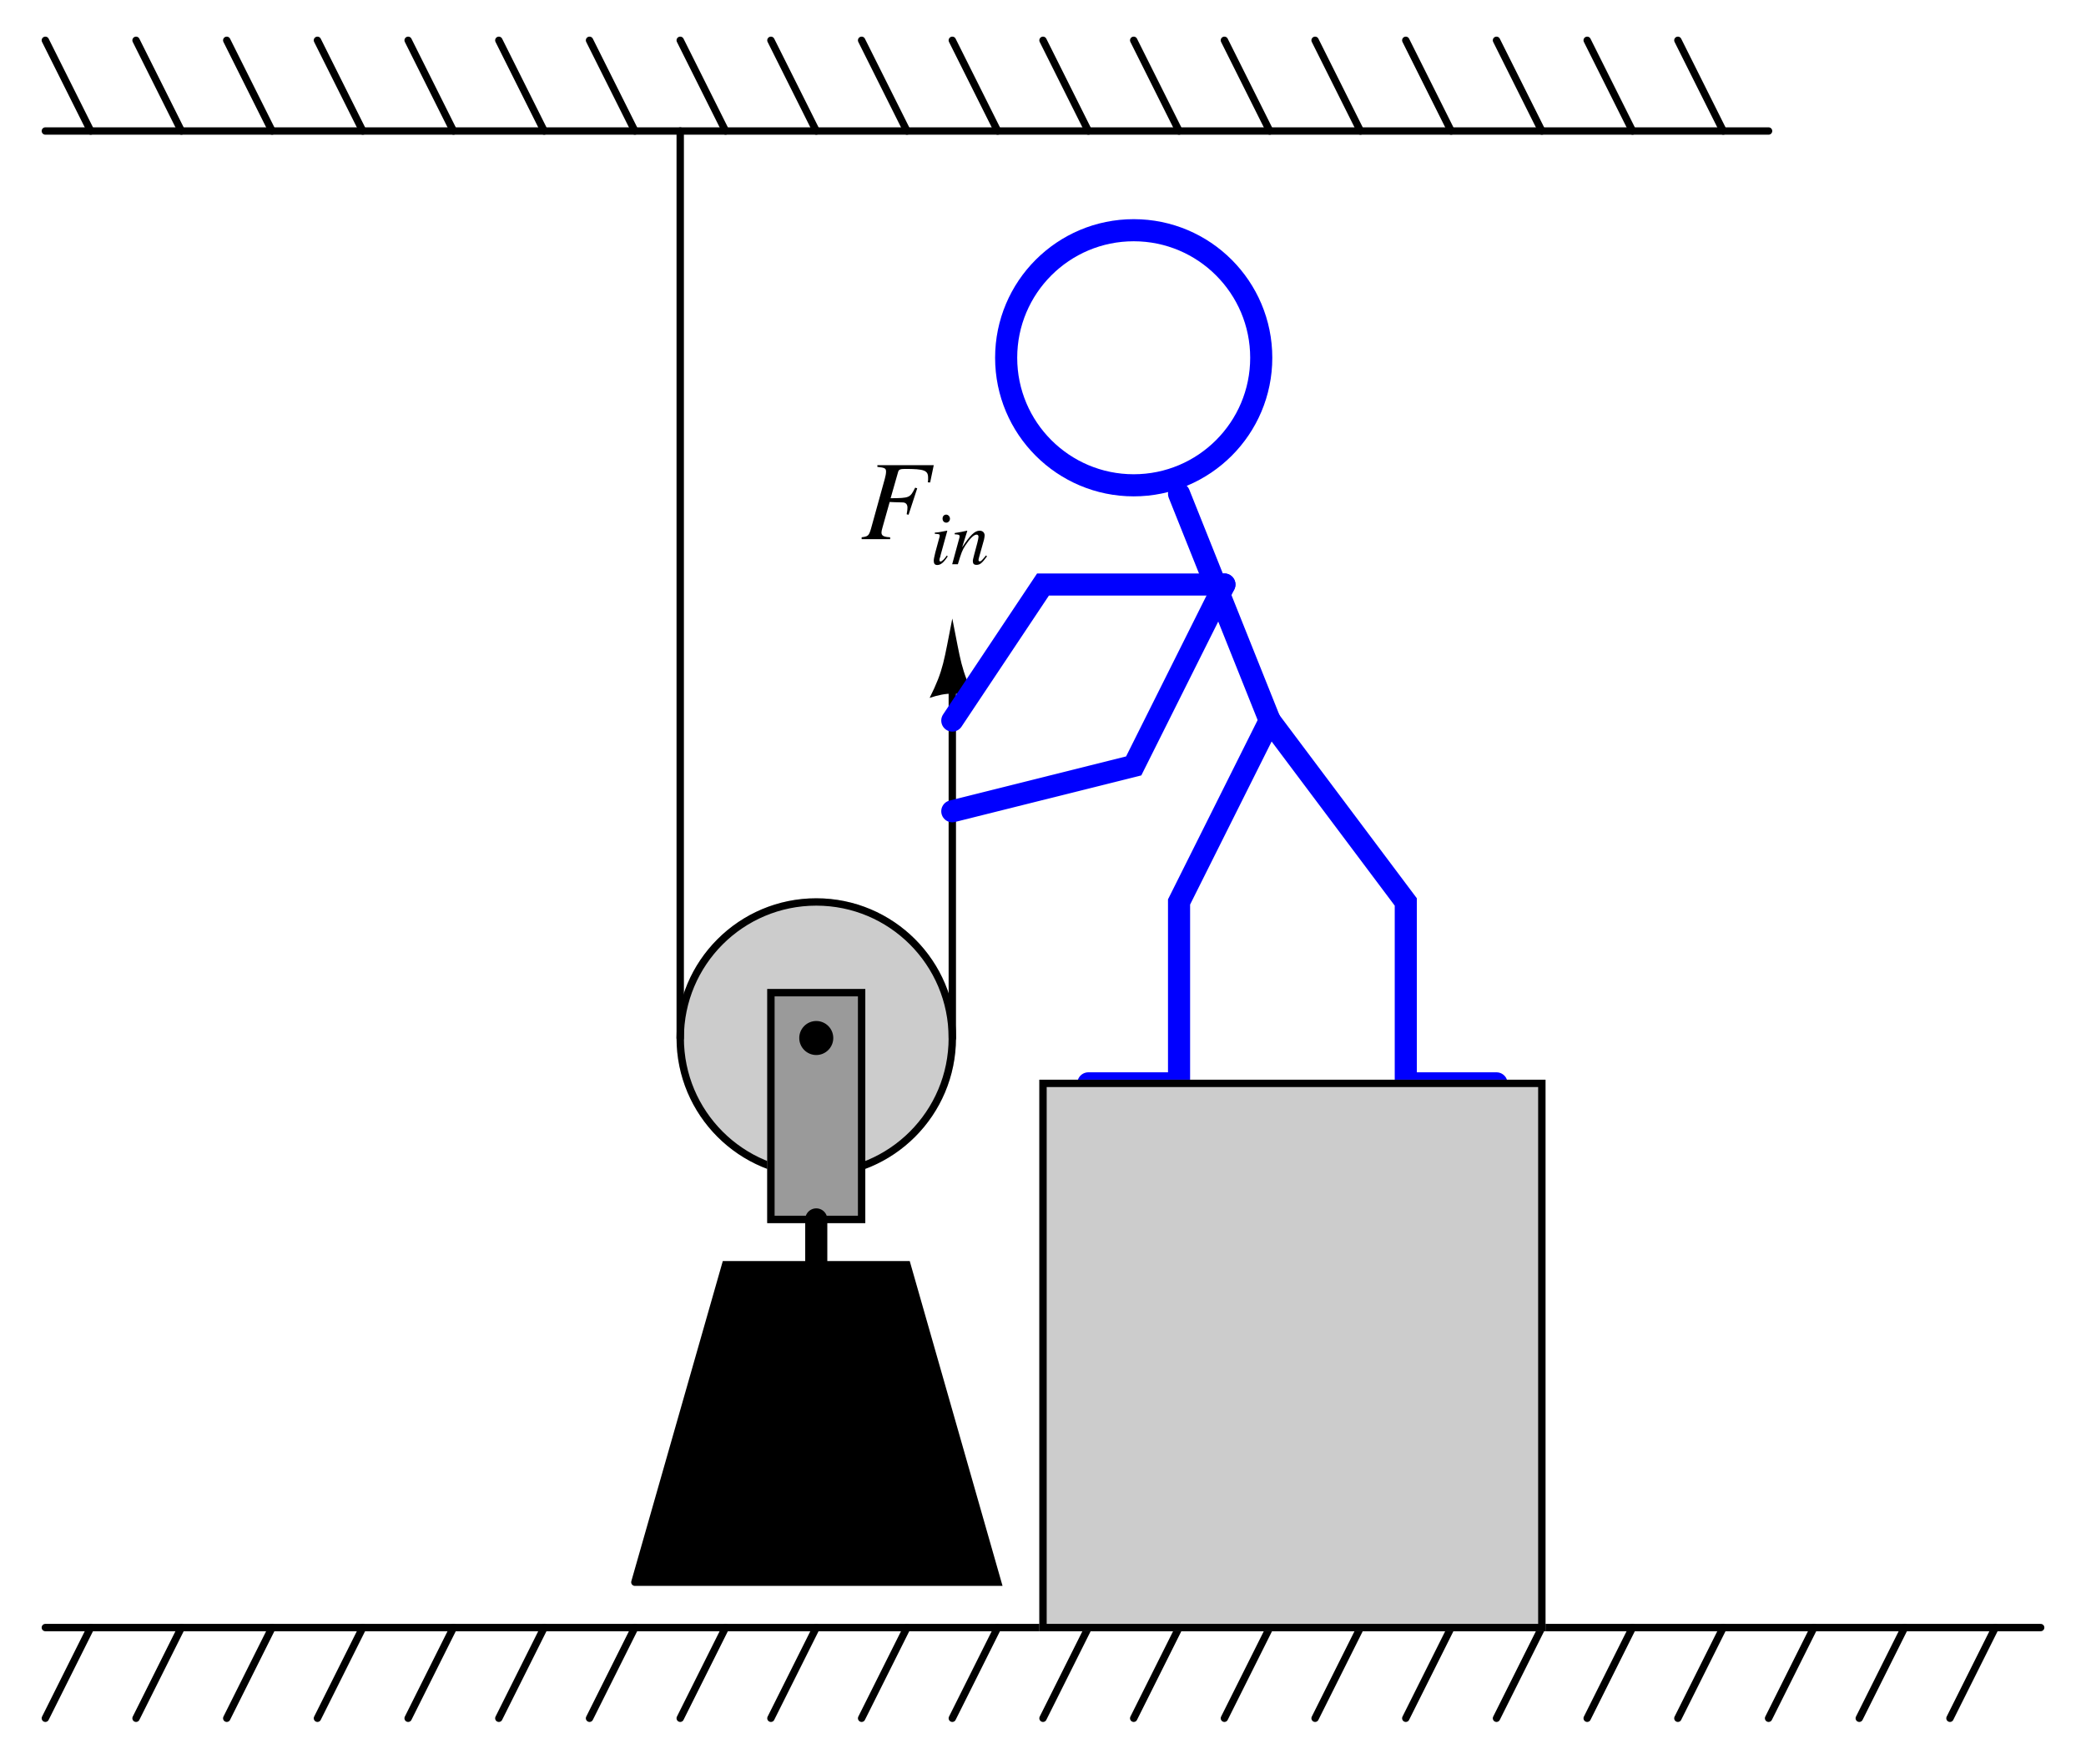 <?xml version="1.0" encoding="UTF-8"?>
<svg xmlns="http://www.w3.org/2000/svg" xmlns:xlink="http://www.w3.org/1999/xlink" viewBox="0 0 206.999 175" version="1.2">
<defs>
<g>
<symbol overflow="visible" id="glyph0-0">
<path style="stroke:none;" d=""/>
</symbol>
<symbol overflow="visible" id="glyph0-1">
<path style="stroke:none;" d="M 7.25 -7.344 L 1.656 -7.344 L 1.656 -7.172 C 2.391 -7.094 2.516 -7.031 2.516 -6.703 C 2.516 -6.531 2.469 -6.25 2.391 -5.984 L 1.016 -1.016 C 0.812 -0.344 0.734 -0.266 0.094 -0.188 L 0.094 0 L 2.922 0 L 2.922 -0.188 C 2.266 -0.219 2.062 -0.344 2.062 -0.672 C 2.062 -0.781 2.094 -0.906 2.172 -1.188 L 2.875 -3.688 C 3.281 -3.672 3.531 -3.656 3.781 -3.656 C 4.219 -3.656 4.297 -3.641 4.406 -3.594 C 4.562 -3.516 4.641 -3.359 4.641 -3.141 C 4.641 -2.953 4.625 -2.828 4.562 -2.469 L 4.75 -2.422 L 5.609 -5.047 L 5.406 -5.109 C 4.891 -4.094 4.859 -4.078 2.969 -4.062 L 3.719 -6.688 C 3.781 -6.906 3.938 -6.969 4.406 -6.969 C 6.297 -6.969 6.688 -6.828 6.688 -6.109 C 6.688 -6.031 6.688 -5.969 6.688 -5.859 C 6.672 -5.766 6.672 -5.734 6.656 -5.641 L 6.891 -5.625 Z M 7.25 -7.344 "/>
</symbol>
<symbol overflow="visible" id="glyph1-0">
<path style="stroke:none;" d=""/>
</symbol>
<symbol overflow="visible" id="glyph1-1">
<path style="stroke:none;" d="M 1.672 -0.859 C 1.484 -0.609 1.438 -0.547 1.359 -0.469 C 1.234 -0.344 1.125 -0.266 1.047 -0.266 C 1 -0.266 0.938 -0.328 0.938 -0.391 C 0.938 -0.453 0.953 -0.578 1.016 -0.719 L 1.047 -0.844 L 1.047 -0.875 L 1.719 -3.312 L 1.688 -3.328 C 0.922 -3.172 0.781 -3.156 0.484 -3.141 L 0.484 -3.016 C 0.891 -3 0.969 -2.984 0.969 -2.828 C 0.969 -2.766 0.938 -2.641 0.891 -2.5 L 0.531 -1.172 C 0.422 -0.719 0.375 -0.5 0.375 -0.344 C 0.375 -0.062 0.484 0.078 0.719 0.078 C 1.062 0.078 1.344 -0.141 1.766 -0.781 Z M 1.609 -4.922 C 1.406 -4.922 1.25 -4.766 1.25 -4.531 C 1.25 -4.281 1.406 -4.125 1.625 -4.125 C 1.812 -4.125 1.984 -4.297 1.984 -4.516 C 1.984 -4.734 1.812 -4.922 1.609 -4.922 Z M 1.609 -4.922 "/>
</symbol>
<symbol overflow="visible" id="glyph1-2">
<path style="stroke:none;" d="M 3.469 -0.875 C 3.062 -0.375 2.969 -0.281 2.844 -0.281 C 2.781 -0.281 2.719 -0.344 2.719 -0.406 C 2.719 -0.469 2.75 -0.609 2.828 -0.875 L 3.266 -2.438 C 3.297 -2.594 3.328 -2.75 3.328 -2.859 C 3.328 -3.141 3.125 -3.328 2.828 -3.328 C 2.344 -3.328 1.875 -2.859 1.094 -1.672 L 1.609 -3.312 L 1.578 -3.328 C 1.188 -3.234 1.016 -3.203 0.359 -3.094 L 0.359 -2.969 C 0.75 -2.953 0.844 -2.922 0.844 -2.766 C 0.844 -2.719 0.844 -2.672 0.828 -2.641 L 0.109 0 L 0.672 0 C 1.031 -1.188 1.094 -1.359 1.422 -1.875 C 1.875 -2.562 2.266 -2.938 2.531 -2.938 C 2.656 -2.938 2.719 -2.859 2.719 -2.719 C 2.719 -2.625 2.672 -2.375 2.609 -2.141 L 2.281 -0.906 C 2.188 -0.516 2.156 -0.422 2.156 -0.344 C 2.156 -0.047 2.266 0.062 2.516 0.062 C 2.859 0.062 3.047 -0.078 3.562 -0.781 Z M 3.469 -0.875 "/>
</symbol>
</g>
<clipPath id="clip1">
  <path d="M 0.5 0.5 L 16 0.5 L 16 20 L 0.5 20 Z M 0.5 0.5 "/>
</clipPath>
<clipPath id="clip2">
  <path d="M 7 0.5 L 25 0.5 L 25 20 L 7 20 Z M 7 0.5 "/>
</clipPath>
<clipPath id="clip3">
  <path d="M 16 0.5 L 34 0.5 L 34 20 L 16 20 Z M 16 0.5 "/>
</clipPath>
<clipPath id="clip4">
  <path d="M 25 0.5 L 43 0.5 L 43 20 L 25 20 Z M 25 0.5 "/>
</clipPath>
<clipPath id="clip5">
  <path d="M 34 0.5 L 52 0.5 L 52 20 L 34 20 Z M 34 0.5 "/>
</clipPath>
<clipPath id="clip6">
  <path d="M 43 0.5 L 61 0.5 L 61 20 L 43 20 Z M 43 0.5 "/>
</clipPath>
<clipPath id="clip7">
  <path d="M 52 0.5 L 70 0.5 L 70 20 L 52 20 Z M 52 0.5 "/>
</clipPath>
<clipPath id="clip8">
  <path d="M 61 0.5 L 79 0.5 L 79 20 L 61 20 Z M 61 0.5 "/>
</clipPath>
<clipPath id="clip9">
  <path d="M 70 0.5 L 88 0.5 L 88 20 L 70 20 Z M 70 0.5 "/>
</clipPath>
<clipPath id="clip10">
  <path d="M 79 0.5 L 97 0.5 L 97 20 L 79 20 Z M 79 0.5 "/>
</clipPath>
<clipPath id="clip11">
  <path d="M 88 0.5 L 106 0.5 L 106 20 L 88 20 Z M 88 0.5 "/>
</clipPath>
<clipPath id="clip12">
  <path d="M 97 0.5 L 115 0.5 L 115 20 L 97 20 Z M 97 0.5 "/>
</clipPath>
<clipPath id="clip13">
  <path d="M 106 0.5 L 124 0.5 L 124 20 L 106 20 Z M 106 0.5 "/>
</clipPath>
<clipPath id="clip14">
  <path d="M 115 0.5 L 133 0.5 L 133 20 L 115 20 Z M 115 0.5 "/>
</clipPath>
<clipPath id="clip15">
  <path d="M 124 0.5 L 142 0.5 L 142 20 L 124 20 Z M 124 0.5 "/>
</clipPath>
<clipPath id="clip16">
  <path d="M 133 0.5 L 151 0.5 L 151 20 L 133 20 Z M 133 0.5 "/>
</clipPath>
<clipPath id="clip17">
  <path d="M 142 0.5 L 160 0.5 L 160 20 L 142 20 Z M 142 0.5 "/>
</clipPath>
<clipPath id="clip18">
  <path d="M 151 0.5 L 169 0.5 L 169 20 L 151 20 Z M 151 0.5 "/>
</clipPath>
<clipPath id="clip19">
  <path d="M 160 0.5 L 178 0.5 L 178 20 L 160 20 Z M 160 0.5 "/>
</clipPath>
<clipPath id="clip20">
  <path d="M 0.5 155 L 16 155 L 16 174.5 L 0.5 174.5 Z M 0.5 155 "/>
</clipPath>
<clipPath id="clip21">
  <path d="M 7 155 L 25 155 L 25 174.5 L 7 174.5 Z M 7 155 "/>
</clipPath>
<clipPath id="clip22">
  <path d="M 16 155 L 34 155 L 34 174.5 L 16 174.5 Z M 16 155 "/>
</clipPath>
<clipPath id="clip23">
  <path d="M 25 155 L 43 155 L 43 174.5 L 25 174.5 Z M 25 155 "/>
</clipPath>
<clipPath id="clip24">
  <path d="M 34 155 L 52 155 L 52 174.5 L 34 174.5 Z M 34 155 "/>
</clipPath>
<clipPath id="clip25">
  <path d="M 43 155 L 61 155 L 61 174.5 L 43 174.5 Z M 43 155 "/>
</clipPath>
<clipPath id="clip26">
  <path d="M 52 155 L 70 155 L 70 174.5 L 52 174.5 Z M 52 155 "/>
</clipPath>
<clipPath id="clip27">
  <path d="M 61 155 L 79 155 L 79 174.5 L 61 174.5 Z M 61 155 "/>
</clipPath>
<clipPath id="clip28">
  <path d="M 70 155 L 88 155 L 88 174.5 L 70 174.5 Z M 70 155 "/>
</clipPath>
<clipPath id="clip29">
  <path d="M 79 155 L 97 155 L 97 174.5 L 79 174.5 Z M 79 155 "/>
</clipPath>
<clipPath id="clip30">
  <path d="M 88 155 L 106 155 L 106 174.5 L 88 174.5 Z M 88 155 "/>
</clipPath>
<clipPath id="clip31">
  <path d="M 97 155 L 115 155 L 115 174.5 L 97 174.5 Z M 97 155 "/>
</clipPath>
<clipPath id="clip32">
  <path d="M 106 155 L 124 155 L 124 174.5 L 106 174.5 Z M 106 155 "/>
</clipPath>
<clipPath id="clip33">
  <path d="M 115 155 L 133 155 L 133 174.5 L 115 174.5 Z M 115 155 "/>
</clipPath>
<clipPath id="clip34">
  <path d="M 124 155 L 142 155 L 142 174.5 L 124 174.5 Z M 124 155 "/>
</clipPath>
<clipPath id="clip35">
  <path d="M 133 155 L 151 155 L 151 174.5 L 133 174.5 Z M 133 155 "/>
</clipPath>
<clipPath id="clip36">
  <path d="M 142 155 L 160 155 L 160 174.5 L 142 174.5 Z M 142 155 "/>
</clipPath>
<clipPath id="clip37">
  <path d="M 151 155 L 169 155 L 169 174.5 L 151 174.5 Z M 151 155 "/>
</clipPath>
<clipPath id="clip38">
  <path d="M 160 155 L 178 155 L 178 174.5 L 160 174.5 Z M 160 155 "/>
</clipPath>
<clipPath id="clip39">
  <path d="M 169 155 L 187 155 L 187 174.5 L 169 174.5 Z M 169 155 "/>
</clipPath>
<clipPath id="clip40">
  <path d="M 178 155 L 196 155 L 196 174.5 L 178 174.5 Z M 178 155 "/>
</clipPath>
<clipPath id="clip41">
  <path d="M 187 155 L 205 155 L 205 174.5 L 187 174.5 Z M 187 155 "/>
</clipPath>
</defs>
<g id="surface1">
<path style="fill:none;stroke-width:7.312;stroke-linecap:round;stroke-linejoin:miter;stroke:rgb(0%,0%,0%);stroke-opacity:1;stroke-miterlimit:6;" d="M 1750 1615 L 40 1615 " transform="matrix(0.1,0,0,-0.1,0.5,174.5)"/>
<g clip-path="url(#clip1)" clip-rule="nonzero">
<path style="fill:none;stroke-width:7.312;stroke-linecap:round;stroke-linejoin:miter;stroke:rgb(0%,0%,0%);stroke-opacity:1;stroke-miterlimit:6;" d="M 85 1615 L 40 1705 " transform="matrix(0.1,0,0,-0.1,0.5,174.5)"/>
</g>
<g clip-path="url(#clip2)" clip-rule="nonzero">
<path style="fill:none;stroke-width:7.312;stroke-linecap:round;stroke-linejoin:miter;stroke:rgb(0%,0%,0%);stroke-opacity:1;stroke-miterlimit:6;" d="M 175 1615 L 130 1705 " transform="matrix(0.1,0,0,-0.1,0.5,174.5)"/>
</g>
<g clip-path="url(#clip3)" clip-rule="nonzero">
<path style="fill:none;stroke-width:7.312;stroke-linecap:round;stroke-linejoin:miter;stroke:rgb(0%,0%,0%);stroke-opacity:1;stroke-miterlimit:6;" d="M 265 1615 L 220 1705 " transform="matrix(0.1,0,0,-0.1,0.5,174.5)"/>
</g>
<g clip-path="url(#clip4)" clip-rule="nonzero">
<path style="fill:none;stroke-width:7.312;stroke-linecap:round;stroke-linejoin:miter;stroke:rgb(0%,0%,0%);stroke-opacity:1;stroke-miterlimit:6;" d="M 355 1615 L 310 1705 " transform="matrix(0.1,0,0,-0.1,0.5,174.5)"/>
</g>
<g clip-path="url(#clip5)" clip-rule="nonzero">
<path style="fill:none;stroke-width:7.312;stroke-linecap:round;stroke-linejoin:miter;stroke:rgb(0%,0%,0%);stroke-opacity:1;stroke-miterlimit:6;" d="M 445 1615 L 400 1705 " transform="matrix(0.1,0,0,-0.1,0.5,174.5)"/>
</g>
<g clip-path="url(#clip6)" clip-rule="nonzero">
<path style="fill:none;stroke-width:7.312;stroke-linecap:round;stroke-linejoin:miter;stroke:rgb(0%,0%,0%);stroke-opacity:1;stroke-miterlimit:6;" d="M 535 1615 L 490 1705 " transform="matrix(0.1,0,0,-0.1,0.5,174.5)"/>
</g>
<g clip-path="url(#clip7)" clip-rule="nonzero">
<path style="fill:none;stroke-width:7.312;stroke-linecap:round;stroke-linejoin:miter;stroke:rgb(0%,0%,0%);stroke-opacity:1;stroke-miterlimit:6;" d="M 625 1615 L 580 1705 " transform="matrix(0.1,0,0,-0.1,0.5,174.5)"/>
</g>
<g clip-path="url(#clip8)" clip-rule="nonzero">
<path style="fill:none;stroke-width:7.312;stroke-linecap:round;stroke-linejoin:miter;stroke:rgb(0%,0%,0%);stroke-opacity:1;stroke-miterlimit:6;" d="M 715 1615 L 670 1705 " transform="matrix(0.1,0,0,-0.1,0.5,174.5)"/>
</g>
<g clip-path="url(#clip9)" clip-rule="nonzero">
<path style="fill:none;stroke-width:7.312;stroke-linecap:round;stroke-linejoin:miter;stroke:rgb(0%,0%,0%);stroke-opacity:1;stroke-miterlimit:6;" d="M 805 1615 L 760 1705 " transform="matrix(0.1,0,0,-0.1,0.5,174.5)"/>
</g>
<g clip-path="url(#clip10)" clip-rule="nonzero">
<path style="fill:none;stroke-width:7.312;stroke-linecap:round;stroke-linejoin:miter;stroke:rgb(0%,0%,0%);stroke-opacity:1;stroke-miterlimit:6;" d="M 895 1615 L 850 1705 " transform="matrix(0.1,0,0,-0.1,0.5,174.5)"/>
</g>
<g clip-path="url(#clip11)" clip-rule="nonzero">
<path style="fill:none;stroke-width:7.312;stroke-linecap:round;stroke-linejoin:miter;stroke:rgb(0%,0%,0%);stroke-opacity:1;stroke-miterlimit:6;" d="M 985 1615 L 940 1705 " transform="matrix(0.1,0,0,-0.1,0.5,174.5)"/>
</g>
<g clip-path="url(#clip12)" clip-rule="nonzero">
<path style="fill:none;stroke-width:7.312;stroke-linecap:round;stroke-linejoin:miter;stroke:rgb(0%,0%,0%);stroke-opacity:1;stroke-miterlimit:6;" d="M 1075 1615 L 1030 1705 " transform="matrix(0.1,0,0,-0.1,0.5,174.5)"/>
</g>
<g clip-path="url(#clip13)" clip-rule="nonzero">
<path style="fill:none;stroke-width:7.312;stroke-linecap:round;stroke-linejoin:miter;stroke:rgb(0%,0%,0%);stroke-opacity:1;stroke-miterlimit:6;" d="M 1165 1615 L 1120 1705 " transform="matrix(0.1,0,0,-0.1,0.5,174.5)"/>
</g>
<g clip-path="url(#clip14)" clip-rule="nonzero">
<path style="fill:none;stroke-width:7.312;stroke-linecap:round;stroke-linejoin:miter;stroke:rgb(0%,0%,0%);stroke-opacity:1;stroke-miterlimit:6;" d="M 1255 1615 L 1210 1705 " transform="matrix(0.1,0,0,-0.1,0.5,174.5)"/>
</g>
<g clip-path="url(#clip15)" clip-rule="nonzero">
<path style="fill:none;stroke-width:7.312;stroke-linecap:round;stroke-linejoin:miter;stroke:rgb(0%,0%,0%);stroke-opacity:1;stroke-miterlimit:6;" d="M 1345 1615 L 1300 1705 " transform="matrix(0.1,0,0,-0.1,0.5,174.5)"/>
</g>
<g clip-path="url(#clip16)" clip-rule="nonzero">
<path style="fill:none;stroke-width:7.312;stroke-linecap:round;stroke-linejoin:miter;stroke:rgb(0%,0%,0%);stroke-opacity:1;stroke-miterlimit:6;" d="M 1435 1615 L 1390 1705 " transform="matrix(0.1,0,0,-0.1,0.5,174.5)"/>
</g>
<g clip-path="url(#clip17)" clip-rule="nonzero">
<path style="fill:none;stroke-width:7.312;stroke-linecap:round;stroke-linejoin:miter;stroke:rgb(0%,0%,0%);stroke-opacity:1;stroke-miterlimit:6;" d="M 1525 1615 L 1480 1705 " transform="matrix(0.1,0,0,-0.1,0.5,174.5)"/>
</g>
<g clip-path="url(#clip18)" clip-rule="nonzero">
<path style="fill:none;stroke-width:7.312;stroke-linecap:round;stroke-linejoin:miter;stroke:rgb(0%,0%,0%);stroke-opacity:1;stroke-miterlimit:6;" d="M 1615 1615 L 1570 1705 " transform="matrix(0.1,0,0,-0.1,0.5,174.5)"/>
</g>
<g clip-path="url(#clip19)" clip-rule="nonzero">
<path style="fill:none;stroke-width:7.312;stroke-linecap:round;stroke-linejoin:miter;stroke:rgb(0%,0%,0%);stroke-opacity:1;stroke-miterlimit:6;" d="M 1705 1615 L 1660 1705 " transform="matrix(0.1,0,0,-0.1,0.5,174.5)"/>
</g>
<path style="fill-rule:evenodd;fill:rgb(80.077%,80.077%,80.077%);fill-opacity:1;stroke-width:7.312;stroke-linecap:round;stroke-linejoin:miter;stroke:rgb(80.077%,80.077%,80.077%);stroke-opacity:1;stroke-miterlimit:6;" d="M 940 715 C 940 789.57 879.57 850 805 850 C 730.43 850 670 789.57 670 715 C 670 640.43 730.43 580 805 580 C 879.57 580 940 640.43 940 715 " transform="matrix(0.1,0,0,-0.1,0.5,174.5)"/>
<path style="fill:none;stroke-width:7.312;stroke-linecap:round;stroke-linejoin:miter;stroke:rgb(0%,0%,0%);stroke-opacity:1;stroke-miterlimit:6;" d="M 940 715 C 940 789.57 879.57 850 805 850 C 730.43 850 670 789.57 670 715 C 670 640.43 730.43 580 805 580 C 879.57 580 940 640.43 940 715 " transform="matrix(0.1,0,0,-0.1,0.5,174.5)"/>
<path style="fill-rule:evenodd;fill:rgb(60.352%,60.352%,60.352%);fill-opacity:1;stroke-width:7.312;stroke-linecap:round;stroke-linejoin:miter;stroke:rgb(60.352%,60.352%,60.352%);stroke-opacity:1;stroke-miterlimit:6;" d="M 760 535 L 850 535 L 850 760 L 760 760 Z M 760 535 " transform="matrix(0.1,0,0,-0.1,0.5,174.5)"/>
<path style="fill:none;stroke-width:7.312;stroke-linecap:round;stroke-linejoin:miter;stroke:rgb(0%,0%,0%);stroke-opacity:1;stroke-miterlimit:6;" d="M 760 535 L 850 535 L 850 760 L 760 760 Z M 760 535 " transform="matrix(0.1,0,0,-0.1,0.5,174.5)"/>
<path style=" stroke:none;fill-rule:evenodd;fill:rgb(0%,0%,0%);fill-opacity:1;" d="M 82.688 103 C 82.688 103.93 81.93 104.688 81 104.688 C 80.07 104.688 79.312 103.93 79.312 103 C 79.312 102.07 80.07 101.312 81 101.312 C 81.93 101.312 82.688 102.07 82.688 103 "/>
<path style="fill:none;stroke-width:21.938;stroke-linecap:round;stroke-linejoin:miter;stroke:rgb(0%,0%,0%);stroke-opacity:1;stroke-miterlimit:6;" d="M 805 490 L 805 535 " transform="matrix(0.1,0,0,-0.1,0.5,174.5)"/>
<path style="fill-rule:evenodd;fill:rgb(0%,0%,0%);fill-opacity:1;stroke-width:7.312;stroke-linecap:round;stroke-linejoin:miter;stroke:rgb(0%,0%,0%);stroke-opacity:1;stroke-miterlimit:6;" d="M 625 175 L 985 175 L 895 490 L 715 490 L 625 175 " transform="matrix(0.1,0,0,-0.1,0.5,174.5)"/>
<path style=" stroke:none;fill-rule:evenodd;fill:rgb(0%,0%,0%);fill-opacity:1;" d="M 96.75 69.25 C 95.344 66.438 95.344 65.594 94.5 61.375 C 93.656 65.594 93.656 66.438 92.25 69.25 C 93.938 68.688 95.062 68.688 96.75 69.25 "/>
<g clip-path="url(#clip20)" clip-rule="nonzero">
<path style="fill:none;stroke-width:7.312;stroke-linecap:round;stroke-linejoin:miter;stroke:rgb(0%,0%,0%);stroke-opacity:1;stroke-miterlimit:6;" d="M 85 130 L 40 40 " transform="matrix(0.1,0,0,-0.1,0.5,174.5)"/>
</g>
<g clip-path="url(#clip21)" clip-rule="nonzero">
<path style="fill:none;stroke-width:7.312;stroke-linecap:round;stroke-linejoin:miter;stroke:rgb(0%,0%,0%);stroke-opacity:1;stroke-miterlimit:6;" d="M 175 130 L 130 40 " transform="matrix(0.1,0,0,-0.1,0.5,174.5)"/>
</g>
<g clip-path="url(#clip22)" clip-rule="nonzero">
<path style="fill:none;stroke-width:7.312;stroke-linecap:round;stroke-linejoin:miter;stroke:rgb(0%,0%,0%);stroke-opacity:1;stroke-miterlimit:6;" d="M 265 130 L 220 40 " transform="matrix(0.1,0,0,-0.1,0.5,174.5)"/>
</g>
<g clip-path="url(#clip23)" clip-rule="nonzero">
<path style="fill:none;stroke-width:7.312;stroke-linecap:round;stroke-linejoin:miter;stroke:rgb(0%,0%,0%);stroke-opacity:1;stroke-miterlimit:6;" d="M 355 130 L 310 40 " transform="matrix(0.1,0,0,-0.1,0.5,174.5)"/>
</g>
<g clip-path="url(#clip24)" clip-rule="nonzero">
<path style="fill:none;stroke-width:7.312;stroke-linecap:round;stroke-linejoin:miter;stroke:rgb(0%,0%,0%);stroke-opacity:1;stroke-miterlimit:6;" d="M 445 130 L 400 40 " transform="matrix(0.1,0,0,-0.1,0.5,174.5)"/>
</g>
<g clip-path="url(#clip25)" clip-rule="nonzero">
<path style="fill:none;stroke-width:7.312;stroke-linecap:round;stroke-linejoin:miter;stroke:rgb(0%,0%,0%);stroke-opacity:1;stroke-miterlimit:6;" d="M 535 130 L 490 40 " transform="matrix(0.1,0,0,-0.1,0.5,174.5)"/>
</g>
<g clip-path="url(#clip26)" clip-rule="nonzero">
<path style="fill:none;stroke-width:7.312;stroke-linecap:round;stroke-linejoin:miter;stroke:rgb(0%,0%,0%);stroke-opacity:1;stroke-miterlimit:6;" d="M 625 130 L 580 40 " transform="matrix(0.1,0,0,-0.1,0.5,174.5)"/>
</g>
<g clip-path="url(#clip27)" clip-rule="nonzero">
<path style="fill:none;stroke-width:7.312;stroke-linecap:round;stroke-linejoin:miter;stroke:rgb(0%,0%,0%);stroke-opacity:1;stroke-miterlimit:6;" d="M 715 130 L 670 40 " transform="matrix(0.1,0,0,-0.1,0.5,174.5)"/>
</g>
<g clip-path="url(#clip28)" clip-rule="nonzero">
<path style="fill:none;stroke-width:7.312;stroke-linecap:round;stroke-linejoin:miter;stroke:rgb(0%,0%,0%);stroke-opacity:1;stroke-miterlimit:6;" d="M 805 130 L 760 40 " transform="matrix(0.1,0,0,-0.1,0.5,174.5)"/>
</g>
<g clip-path="url(#clip29)" clip-rule="nonzero">
<path style="fill:none;stroke-width:7.312;stroke-linecap:round;stroke-linejoin:miter;stroke:rgb(0%,0%,0%);stroke-opacity:1;stroke-miterlimit:6;" d="M 895 130 L 850 40 " transform="matrix(0.1,0,0,-0.1,0.5,174.5)"/>
</g>
<g clip-path="url(#clip30)" clip-rule="nonzero">
<path style="fill:none;stroke-width:7.312;stroke-linecap:round;stroke-linejoin:miter;stroke:rgb(0%,0%,0%);stroke-opacity:1;stroke-miterlimit:6;" d="M 985 130 L 940 40 " transform="matrix(0.1,0,0,-0.1,0.5,174.5)"/>
</g>
<g clip-path="url(#clip31)" clip-rule="nonzero">
<path style="fill:none;stroke-width:7.312;stroke-linecap:round;stroke-linejoin:miter;stroke:rgb(0%,0%,0%);stroke-opacity:1;stroke-miterlimit:6;" d="M 1075 130 L 1030 40 " transform="matrix(0.1,0,0,-0.1,0.5,174.5)"/>
</g>
<g clip-path="url(#clip32)" clip-rule="nonzero">
<path style="fill:none;stroke-width:7.312;stroke-linecap:round;stroke-linejoin:miter;stroke:rgb(0%,0%,0%);stroke-opacity:1;stroke-miterlimit:6;" d="M 1165 130 L 1120 40 " transform="matrix(0.1,0,0,-0.1,0.5,174.5)"/>
</g>
<g clip-path="url(#clip33)" clip-rule="nonzero">
<path style="fill:none;stroke-width:7.312;stroke-linecap:round;stroke-linejoin:miter;stroke:rgb(0%,0%,0%);stroke-opacity:1;stroke-miterlimit:6;" d="M 1255 130 L 1210 40 " transform="matrix(0.1,0,0,-0.1,0.5,174.5)"/>
</g>
<g clip-path="url(#clip34)" clip-rule="nonzero">
<path style="fill:none;stroke-width:7.312;stroke-linecap:round;stroke-linejoin:miter;stroke:rgb(0%,0%,0%);stroke-opacity:1;stroke-miterlimit:6;" d="M 1345 130 L 1300 40 " transform="matrix(0.1,0,0,-0.1,0.5,174.5)"/>
</g>
<g clip-path="url(#clip35)" clip-rule="nonzero">
<path style="fill:none;stroke-width:7.312;stroke-linecap:round;stroke-linejoin:miter;stroke:rgb(0%,0%,0%);stroke-opacity:1;stroke-miterlimit:6;" d="M 1435 130 L 1390 40 " transform="matrix(0.1,0,0,-0.1,0.5,174.5)"/>
</g>
<g clip-path="url(#clip36)" clip-rule="nonzero">
<path style="fill:none;stroke-width:7.312;stroke-linecap:round;stroke-linejoin:miter;stroke:rgb(0%,0%,0%);stroke-opacity:1;stroke-miterlimit:6;" d="M 1525 130 L 1480 40 " transform="matrix(0.1,0,0,-0.1,0.5,174.5)"/>
</g>
<g clip-path="url(#clip37)" clip-rule="nonzero">
<path style="fill:none;stroke-width:7.312;stroke-linecap:round;stroke-linejoin:miter;stroke:rgb(0%,0%,0%);stroke-opacity:1;stroke-miterlimit:6;" d="M 1615 130 L 1570 40 " transform="matrix(0.1,0,0,-0.1,0.5,174.5)"/>
</g>
<g clip-path="url(#clip38)" clip-rule="nonzero">
<path style="fill:none;stroke-width:7.312;stroke-linecap:round;stroke-linejoin:miter;stroke:rgb(0%,0%,0%);stroke-opacity:1;stroke-miterlimit:6;" d="M 1705 130 L 1660 40 " transform="matrix(0.1,0,0,-0.1,0.5,174.5)"/>
</g>
<path style="fill:none;stroke-width:21.938;stroke-linecap:round;stroke-linejoin:miter;stroke:rgb(0%,0%,100%);stroke-opacity:1;stroke-miterlimit:6;" d="M 1246.562 1390 C 1246.562 1459.883 1189.883 1516.562 1120 1516.562 C 1050.117 1516.562 993.438 1459.883 993.438 1390 C 993.438 1320.117 1050.117 1263.438 1120 1263.438 C 1189.883 1263.438 1246.562 1320.117 1246.562 1390 " transform="matrix(0.1,0,0,-0.1,0.5,174.5)"/>
<path style="fill:none;stroke-width:7.312;stroke-linecap:round;stroke-linejoin:miter;stroke:rgb(0%,0%,0%);stroke-opacity:1;stroke-miterlimit:6;" d="M 2020 130 L 40 130 " transform="matrix(0.1,0,0,-0.1,0.5,174.5)"/>
<g clip-path="url(#clip39)" clip-rule="nonzero">
<path style="fill:none;stroke-width:7.312;stroke-linecap:round;stroke-linejoin:miter;stroke:rgb(0%,0%,0%);stroke-opacity:1;stroke-miterlimit:6;" d="M 1795 130 L 1750 40 " transform="matrix(0.1,0,0,-0.1,0.5,174.5)"/>
</g>
<g clip-path="url(#clip40)" clip-rule="nonzero">
<path style="fill:none;stroke-width:7.312;stroke-linecap:round;stroke-linejoin:miter;stroke:rgb(0%,0%,0%);stroke-opacity:1;stroke-miterlimit:6;" d="M 1885 130 L 1840 40 " transform="matrix(0.1,0,0,-0.1,0.5,174.5)"/>
</g>
<g clip-path="url(#clip41)" clip-rule="nonzero">
<path style="fill:none;stroke-width:7.312;stroke-linecap:round;stroke-linejoin:miter;stroke:rgb(0%,0%,0%);stroke-opacity:1;stroke-miterlimit:6;" d="M 1975 130 L 1930 40 " transform="matrix(0.1,0,0,-0.1,0.5,174.5)"/>
</g>
<g style="fill:rgb(0%,0%,0%);fill-opacity:1;">
  <use xlink:href="#glyph0-1" x="85.409" y="53.5"/>
</g>
<g style="fill:rgb(0%,0%,0%);fill-opacity:1;">
  <use xlink:href="#glyph1-1" x="92.283" y="55.987"/>
  <use xlink:href="#glyph1-2" x="94.379" y="55.987"/>
</g>
<path style="fill:none;stroke-width:7.312;stroke-linecap:round;stroke-linejoin:miter;stroke:rgb(0%,0%,0%);stroke-opacity:1;stroke-miterlimit:6;" d="M 670 1615 L 670 715 " transform="matrix(0.1,0,0,-0.1,0.5,174.5)"/>
<path style="fill:none;stroke-width:7.312;stroke-linecap:round;stroke-linejoin:miter;stroke:rgb(0%,0%,0%);stroke-opacity:1;stroke-miterlimit:6;" d="M 940 1075 L 940 715 " transform="matrix(0.1,0,0,-0.1,0.5,174.5)"/>
<path style="fill:none;stroke-width:21.938;stroke-linecap:round;stroke-linejoin:miter;stroke:rgb(0%,0%,100%);stroke-opacity:1;stroke-miterlimit:6;" d="M 1255 1030 L 1165 1255 " transform="matrix(0.1,0,0,-0.1,0.5,174.5)"/>
<path style="fill:none;stroke-width:21.938;stroke-linecap:round;stroke-linejoin:miter;stroke:rgb(0%,0%,100%);stroke-opacity:1;stroke-miterlimit:6;" d="M 940 1030 L 1030 1165 L 1210 1165 " transform="matrix(0.1,0,0,-0.1,0.5,174.5)"/>
<path style="fill:none;stroke-width:21.938;stroke-linecap:round;stroke-linejoin:miter;stroke:rgb(0%,0%,100%);stroke-opacity:1;stroke-miterlimit:6;" d="M 940 940 L 1120 985 L 1210 1165 " transform="matrix(0.1,0,0,-0.1,0.5,174.5)"/>
<path style="fill:none;stroke-width:21.938;stroke-linecap:round;stroke-linejoin:miter;stroke:rgb(0%,0%,100%);stroke-opacity:1;stroke-miterlimit:6;" d="M 1075 670 L 1165 670 L 1165 850 L 1255 1030 " transform="matrix(0.1,0,0,-0.1,0.5,174.5)"/>
<path style="fill:none;stroke-width:21.938;stroke-linecap:round;stroke-linejoin:miter;stroke:rgb(0%,0%,100%);stroke-opacity:1;stroke-miterlimit:6;" d="M 1480 670 L 1390 670 L 1390 850 L 1255 1030 " transform="matrix(0.1,0,0,-0.1,0.5,174.5)"/>
<path style="fill-rule:evenodd;fill:rgb(80.077%,80.077%,80.077%);fill-opacity:1;stroke-width:7.312;stroke-linecap:round;stroke-linejoin:miter;stroke:rgb(80.077%,80.077%,80.077%);stroke-opacity:1;stroke-miterlimit:6;" d="M 1030 130 L 1525 130 L 1525 670 L 1030 670 Z M 1030 130 " transform="matrix(0.1,0,0,-0.1,0.5,174.5)"/>
<path style="fill:none;stroke-width:7.312;stroke-linecap:round;stroke-linejoin:miter;stroke:rgb(0%,0%,0%);stroke-opacity:1;stroke-miterlimit:6;" d="M 1030 130 L 1525 130 L 1525 670 L 1030 670 Z M 1030 130 " transform="matrix(0.1,0,0,-0.1,0.5,174.5)"/>
</g>
</svg>
